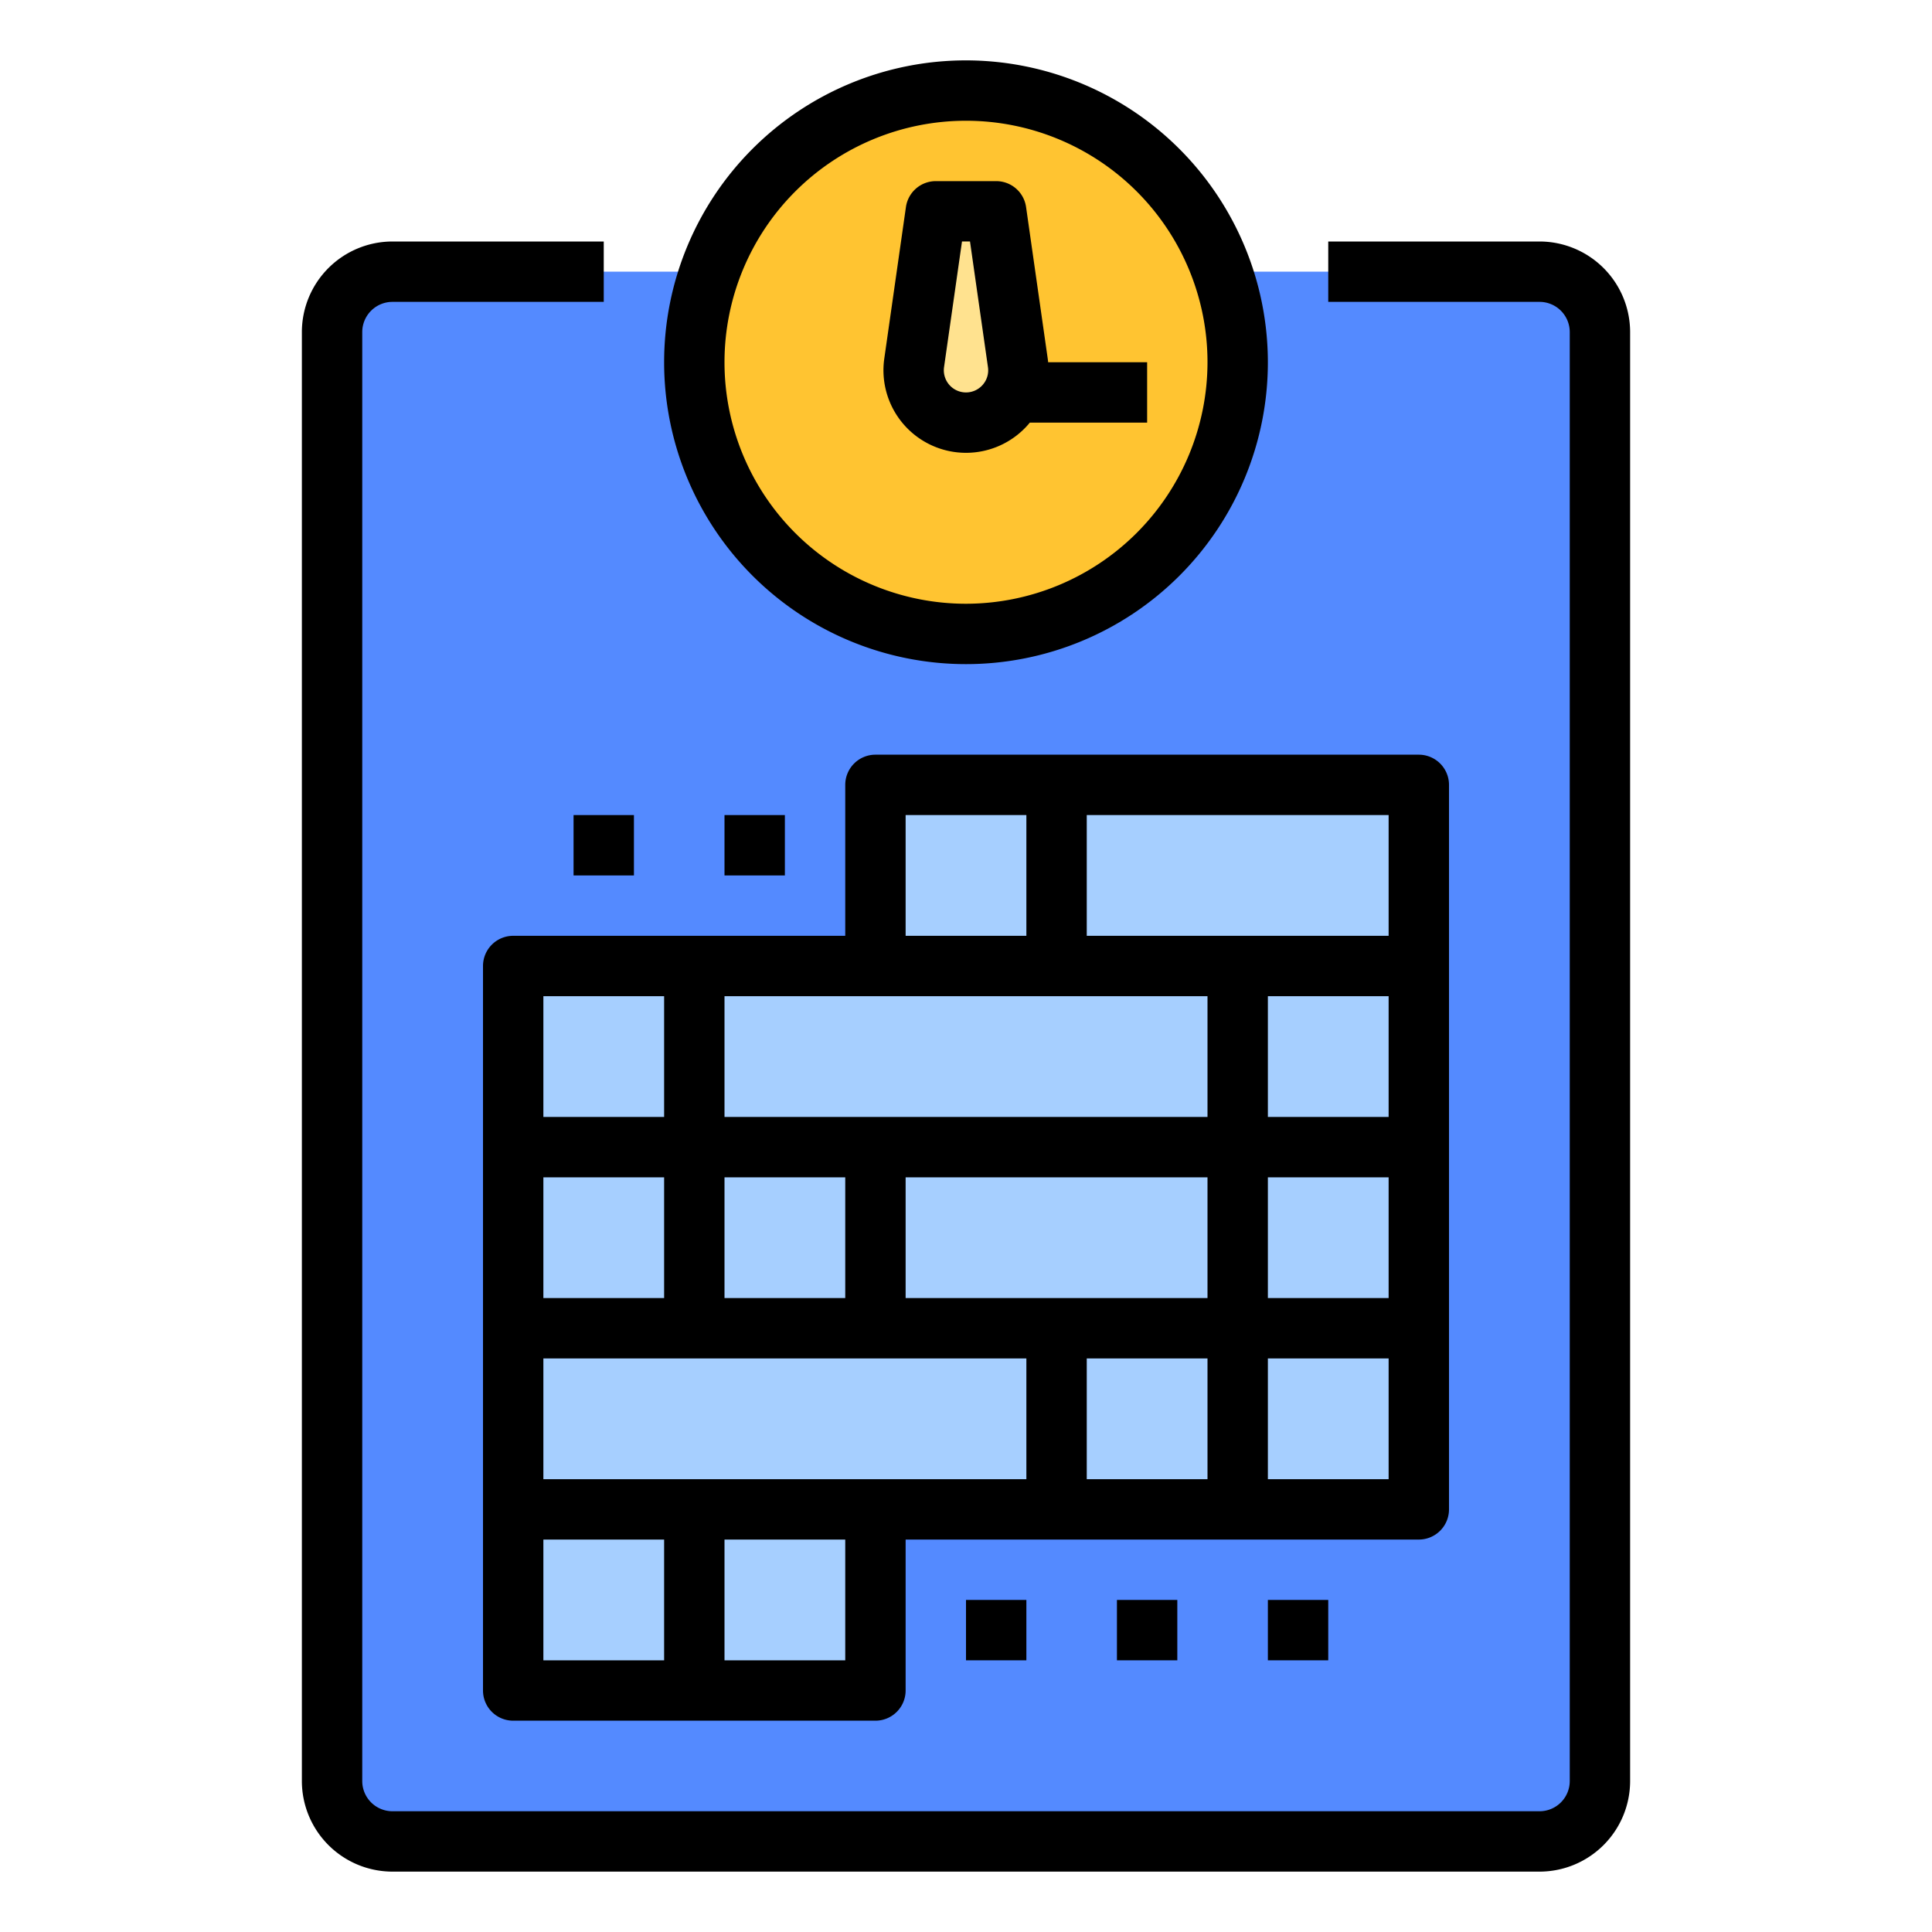 <svg id="filled_outline" height="512" viewBox="0 0 512 512" width="512" xmlns="http://www.w3.org/2000/svg" data-name="filled outline"><rect fill="#548aff" height="416" rx="16" width="336" x="88" y="72"/><path d="m232 208v48h-96v192h96v-48h144v-192z" fill="#a6cfff"/><circle cx="256" cy="96" fill="#ffc431" r="72"/><path d="m264 56h-16l-5.737 40.161a13.877 13.877 0 0 0 13.737 15.839 13.877 13.877 0 0 0 13.737-15.839z" fill="#ffe28f"/><path d="m256 16a80 80 0 1 0 80 80 80.09 80.09 0 0 0 -80-80zm0 144a64 64 0 1 1 64-64 64.072 64.072 0 0 1 -64 64z"/><path d="m277.657 95.029-5.737-40.161a8 8 0 0 0 -7.919-6.868h-16a8 8 0 0 0 -7.919 6.868l-5.737 40.161a21.877 21.877 0 0 0 38.184 17.428c.13-.149.25-.305.375-.457h31.097v-16h-26.231c-.032-.324-.066-.647-.112-.971zm-17.217 6.944a5.877 5.877 0 0 1 -10.258-4.681l4.756-33.293h2.123l4.756 33.293a5.81 5.81 0 0 1 -1.378 4.681z"/><path d="m408 64h-56v16h56a8.009 8.009 0 0 1 8 8v384a8.009 8.009 0 0 1 -8 8h-304a8.009 8.009 0 0 1 -8-8v-384a8.009 8.009 0 0 1 8-8h56v-16h-56a24.027 24.027 0 0 0 -24 24v384a24.027 24.027 0 0 0 24 24h304a24.027 24.027 0 0 0 24-24v-384a24.027 24.027 0 0 0 -24-24z"/><path d="m384 400v-192a8 8 0 0 0 -8-8h-144a8 8 0 0 0 -8 8v40h-88a8 8 0 0 0 -8 8v192a8 8 0 0 0 8 8h96a8 8 0 0 0 8-8v-40h136a8 8 0 0 0 8-8zm-104-56h-40v-32h80v32zm-48 48h-88v-32h128v32zm-8-48h-32v-32h32zm-48 0h-32v-32h32zm192-48h-32v-32h32zm-32 16h32v32h-32zm32-64h-80v-32h80zm-128-32h32v32h-32zm40 48h40v32h-128v-32zm-136 0h32v32h-32zm0 144h32v32h-32zm80 32h-32v-32h32zm64-80h32v32h-32zm80 32h-32v-32h32z"/><path d="m152 216h16v16h-16z"/><path d="m192 216h16v16h-16z"/><path d="m256 424h16v16h-16z"/><path d="m296 424h16v16h-16z"/><path d="m336 424h16v16h-16z"/></svg>